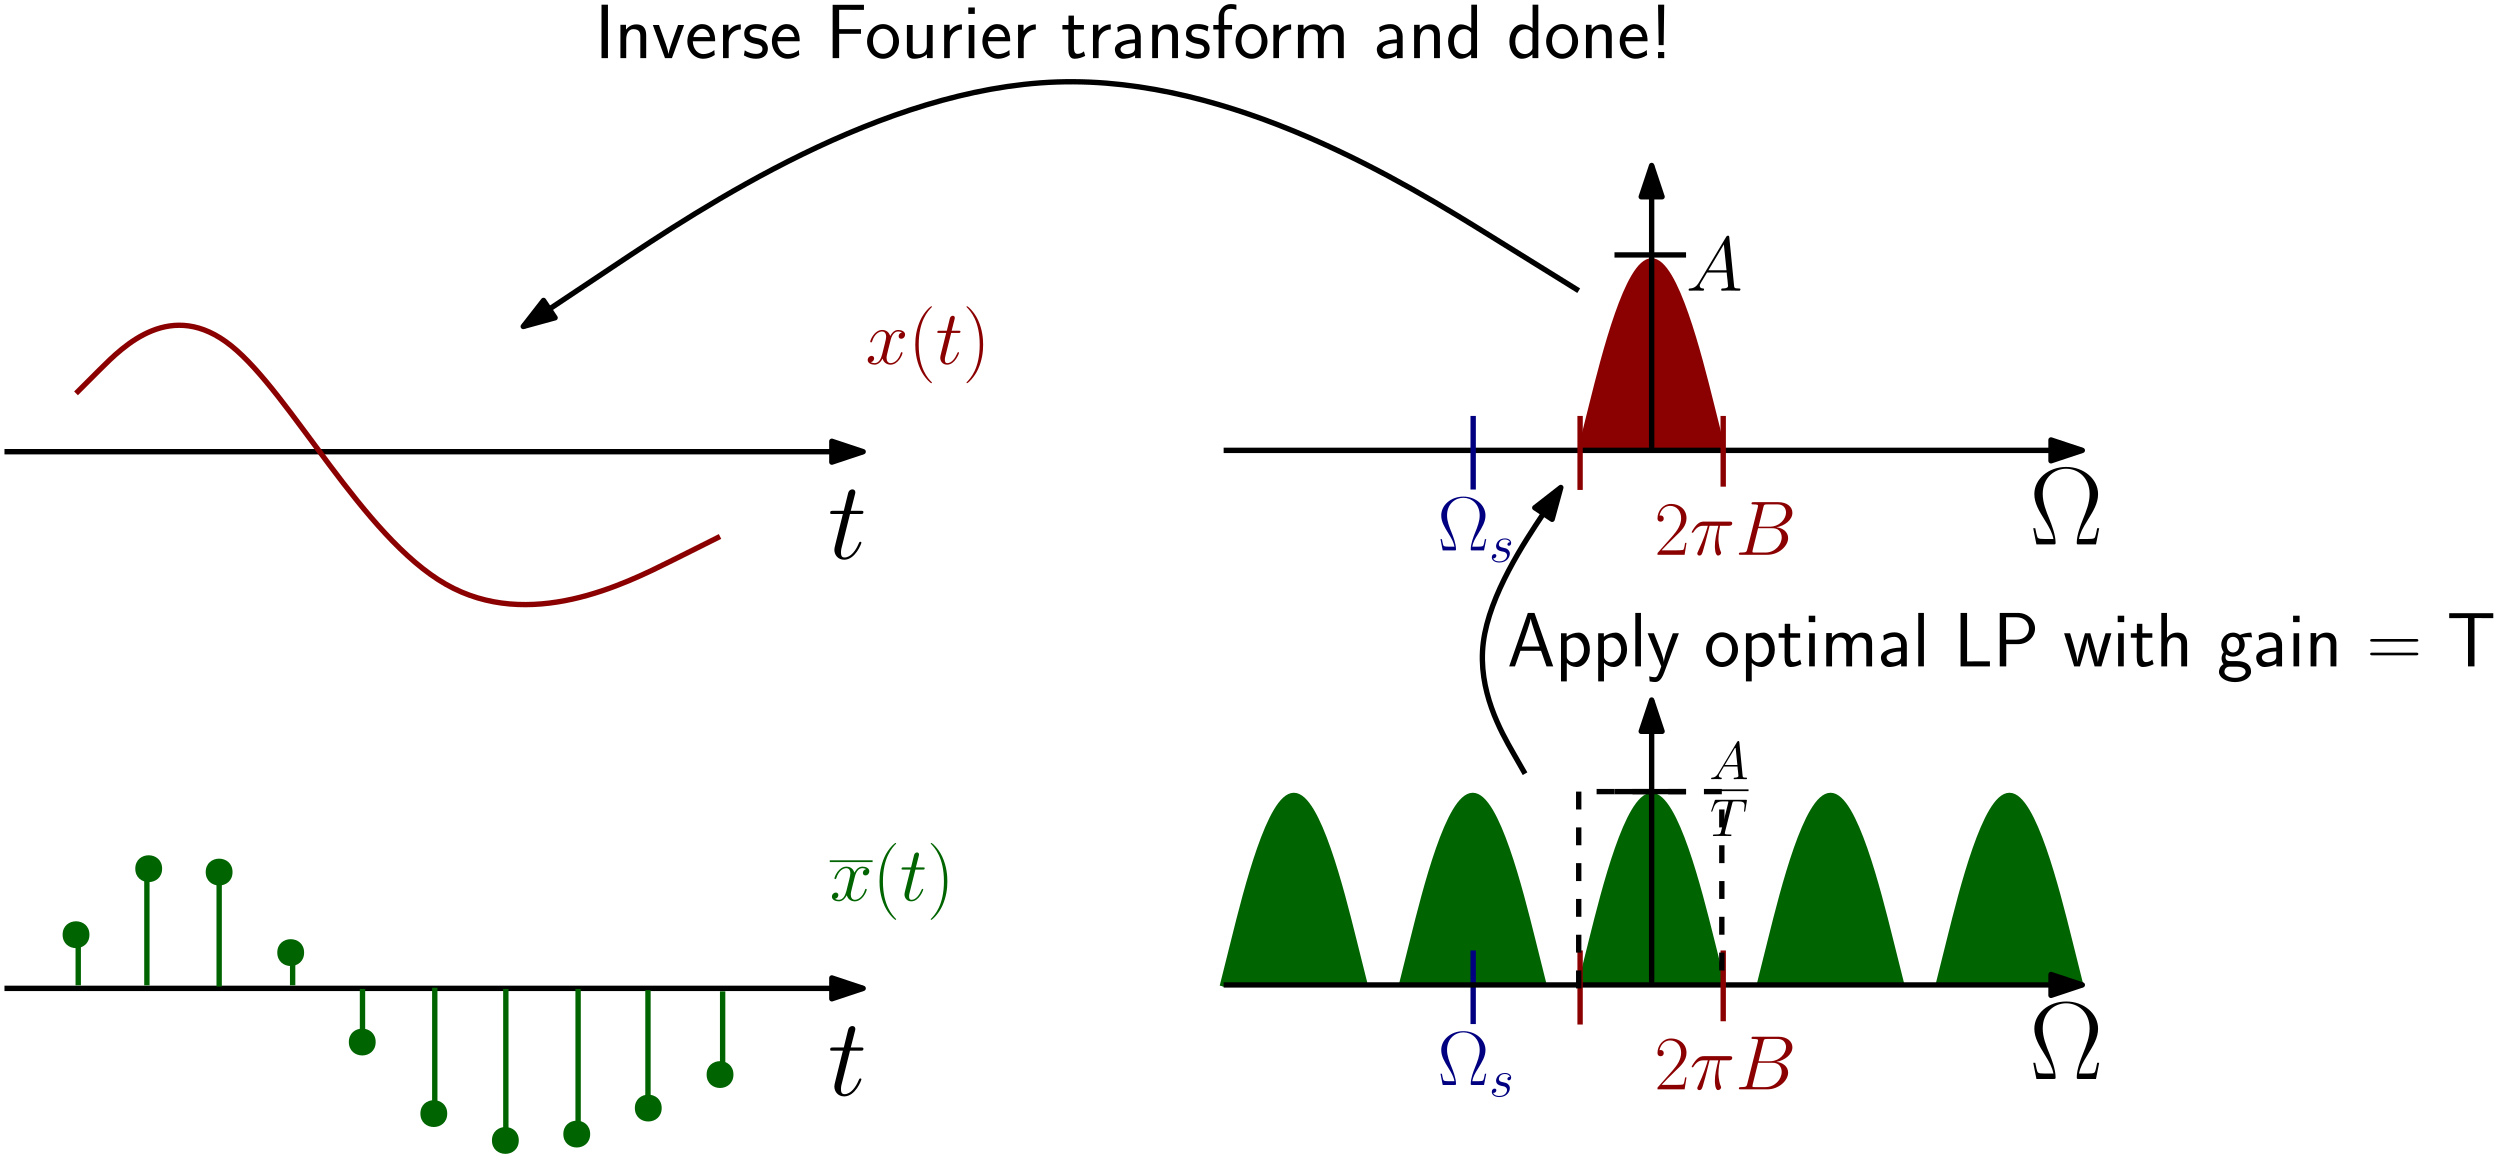 <?xml version="1.0" encoding="UTF-8"?>
<svg xmlns="http://www.w3.org/2000/svg" xmlns:xlink="http://www.w3.org/1999/xlink" width="559pt" height="259pt" viewBox="0 0 559 259" version="1.1">
<defs>
<g>
<symbol overflow="visible" id="glyph0-0">
<path style="stroke:none;" d=""/>
</symbol>
<symbol overflow="visible" id="glyph0-1">
<path style="stroke:none;" d="M 4.984 -9.969 L 7.266 -9.969 C 7.734 -9.969 7.984 -9.969 7.984 -10.406 C 7.984 -10.688 7.828 -10.688 7.328 -10.688 L 5.156 -10.688 L 6.078 -14.297 C 6.172 -14.641 6.172 -14.688 6.172 -14.875 C 6.172 -15.266 5.844 -15.484 5.531 -15.484 C 5.328 -15.484 4.766 -15.406 4.562 -14.625 L 3.594 -10.688 L 1.266 -10.688 C 0.766 -10.688 0.547 -10.688 0.547 -10.203 C 0.547 -9.969 0.719 -9.969 1.188 -9.969 L 3.391 -9.969 L 1.766 -3.422 C 1.562 -2.547 1.484 -2.297 1.484 -1.984 C 1.484 -0.812 2.297 0.25 3.688 0.25 C 6.188 0.25 7.531 -3.375 7.531 -3.547 C 7.531 -3.688 7.438 -3.766 7.281 -3.766 C 7.234 -3.766 7.141 -3.766 7.094 -3.672 C 7.062 -3.641 7.031 -3.625 6.859 -3.219 C 6.344 -1.984 5.203 -0.25 3.766 -0.25 C 3.016 -0.25 2.969 -0.875 2.969 -1.406 C 2.969 -1.438 2.969 -1.906 3.047 -2.203 Z M 4.984 -9.969 "/>
</symbol>
<symbol overflow="visible" id="glyph1-0">
<path style="stroke:none;" d=""/>
</symbol>
<symbol overflow="visible" id="glyph1-1">
<path style="stroke:none;" d="M 15.641 -3.625 L 15.188 -3.625 C 14.969 -2.484 14.891 -2.188 14.766 -1.781 C 14.641 -1.406 14.578 -1.219 13.141 -1.219 L 11.125 -1.219 C 11.406 -2.656 12 -3.719 13.031 -5.375 C 14.328 -7.484 15.391 -9.188 15.391 -11.25 C 15.391 -14.594 12.219 -17.328 8.281 -17.328 C 4.234 -17.328 1.141 -14.578 1.141 -11.25 C 1.141 -9.188 2.234 -7.438 3.438 -5.484 C 4.531 -3.719 5.125 -2.656 5.406 -1.219 L 3.391 -1.219 C 1.984 -1.219 1.906 -1.406 1.781 -1.766 C 1.641 -2.156 1.594 -2.484 1.344 -3.625 L 0.891 -3.625 L 1.609 0 L 5.359 0 C 5.875 0 5.891 -0.031 5.891 -0.391 C 5.891 -2.156 4.984 -4.453 4.562 -5.531 C 3.766 -7.453 3.016 -9.344 3.016 -11.281 C 3.016 -14.969 5.672 -16.922 8.25 -16.922 C 10.953 -16.922 13.5 -14.891 13.5 -11.281 C 13.5 -9.375 12.844 -7.656 11.922 -5.406 C 11.516 -4.391 10.625 -2.125 10.625 -0.391 C 10.625 0 10.656 0 11.172 0 L 14.922 0 Z M 15.641 -3.625 "/>
</symbol>
<symbol overflow="visible" id="glyph2-0">
<path style="stroke:none;" d=""/>
</symbol>
<symbol overflow="visible" id="glyph2-1">
<path style="stroke:none;" d="M 10.859 -2.516 L 10.562 -2.516 C 10.406 -1.719 10.344 -1.516 10.266 -1.234 C 10.172 -0.984 10.125 -0.844 9.125 -0.844 L 7.734 -0.844 C 7.922 -1.844 8.328 -2.578 9.062 -3.734 C 9.953 -5.203 10.688 -6.391 10.688 -7.812 C 10.688 -10.141 8.484 -12.031 5.75 -12.031 C 2.938 -12.031 0.797 -10.125 0.797 -7.812 C 0.797 -6.391 1.547 -5.172 2.391 -3.812 C 3.156 -2.578 3.562 -1.844 3.75 -0.844 L 2.359 -0.844 C 1.375 -0.844 1.328 -0.984 1.234 -1.219 C 1.141 -1.5 1.109 -1.719 0.938 -2.516 L 0.625 -2.516 L 1.125 0 L 3.719 0 C 4.078 0 4.094 -0.016 4.094 -0.281 C 4.094 -1.5 3.469 -3.094 3.172 -3.844 C 2.625 -5.188 2.094 -6.484 2.094 -7.828 C 2.094 -10.406 3.938 -11.766 5.734 -11.766 C 7.609 -11.766 9.391 -10.344 9.391 -7.828 C 9.391 -6.516 8.922 -5.328 8.281 -3.75 C 8 -3.047 7.391 -1.484 7.391 -0.281 C 7.391 0 7.406 0 7.766 0 L 10.359 0 Z M 10.859 -2.516 "/>
</symbol>
<symbol overflow="visible" id="glyph3-0">
<path style="stroke:none;" d=""/>
</symbol>
<symbol overflow="visible" id="glyph3-1">
<path style="stroke:none;" d="M 2.719 -2.391 C 2.922 -2.359 3.25 -2.281 3.328 -2.266 C 3.484 -2.219 4.016 -2.031 4.016 -1.453 C 4.016 -1.094 3.688 -0.125 2.297 -0.125 C 2.047 -0.125 1.141 -0.156 0.906 -0.812 C 1.391 -0.75 1.625 -1.125 1.625 -1.391 C 1.625 -1.641 1.453 -1.766 1.219 -1.766 C 0.953 -1.766 0.609 -1.562 0.609 -1.031 C 0.609 -0.328 1.328 0.125 2.281 0.125 C 4.094 0.125 4.641 -1.219 4.641 -1.844 C 4.641 -2.016 4.641 -2.359 4.25 -2.734 C 3.953 -3.031 3.672 -3.078 3.031 -3.219 C 2.703 -3.281 2.188 -3.391 2.188 -3.938 C 2.188 -4.172 2.406 -5.031 3.531 -5.031 C 4.047 -5.031 4.531 -4.844 4.656 -4.406 C 4.125 -4.406 4.094 -3.953 4.094 -3.938 C 4.094 -3.688 4.328 -3.625 4.438 -3.625 C 4.609 -3.625 4.938 -3.75 4.938 -4.25 C 4.938 -4.75 4.484 -5.266 3.547 -5.266 C 1.984 -5.266 1.562 -4.047 1.562 -3.547 C 1.562 -2.641 2.453 -2.453 2.719 -2.391 Z M 2.719 -2.391 "/>
</symbol>
<symbol overflow="visible" id="glyph4-0">
<path style="stroke:none;" d=""/>
</symbol>
<symbol overflow="visible" id="glyph4-1">
<path style="stroke:none;" d="M 7.188 -2.672 L 6.875 -2.672 C 6.703 -1.453 6.562 -1.234 6.484 -1.141 C 6.406 -1 5.172 -1 4.922 -1 L 1.625 -1 C 2.234 -1.672 3.438 -2.891 4.906 -4.312 C 5.953 -5.297 7.188 -6.469 7.188 -8.172 C 7.188 -10.203 5.562 -11.375 3.75 -11.375 C 1.859 -11.375 0.703 -9.719 0.703 -8.156 C 0.703 -7.484 1.203 -7.406 1.406 -7.406 C 1.578 -7.406 2.094 -7.5 2.094 -8.109 C 2.094 -8.641 1.656 -8.797 1.406 -8.797 C 1.312 -8.797 1.203 -8.781 1.141 -8.75 C 1.469 -10.203 2.469 -10.938 3.516 -10.938 C 5.016 -10.938 5.984 -9.75 5.984 -8.172 C 5.984 -6.688 5.109 -5.391 4.125 -4.266 L 0.703 -0.391 L 0.703 0 L 6.766 0 Z M 7.188 -2.672 "/>
</symbol>
<symbol overflow="visible" id="glyph5-0">
<path style="stroke:none;" d=""/>
</symbol>
<symbol overflow="visible" id="glyph5-1">
<path style="stroke:none;" d="M 4.453 -6.484 L 6.406 -6.484 C 5.938 -4.562 5.641 -3.312 5.641 -1.922 C 5.641 -1.688 5.641 0.172 6.359 0.172 C 6.719 0.172 7.031 -0.156 7.031 -0.453 C 7.031 -0.531 7.031 -0.562 6.906 -0.828 C 6.438 -2.016 6.438 -3.5 6.438 -3.609 C 6.438 -3.719 6.438 -4.938 6.797 -6.484 L 8.734 -6.484 C 8.953 -6.484 9.516 -6.484 9.516 -7.047 C 9.516 -7.422 9.188 -7.422 8.891 -7.422 L 3.219 -7.422 C 2.828 -7.422 2.234 -7.422 1.453 -6.578 C 1 -6.078 0.453 -5.172 0.453 -5.062 C 0.453 -4.953 0.531 -4.922 0.641 -4.922 C 0.75 -4.922 0.781 -4.969 0.859 -5.078 C 1.75 -6.484 2.656 -6.484 3.078 -6.484 L 4.062 -6.484 C 3.688 -5.203 3.25 -3.703 1.844 -0.688 C 1.703 -0.406 1.703 -0.375 1.703 -0.281 C 1.703 0.094 2.016 0.172 2.172 0.172 C 2.672 0.172 2.812 -0.281 3.016 -1 C 3.281 -1.875 3.281 -1.906 3.469 -2.594 Z M 4.453 -6.484 "/>
</symbol>
<symbol overflow="visible" id="glyph5-2">
<path style="stroke:none;" d="M 6.297 -10.594 C 6.453 -11.234 6.531 -11.266 7.203 -11.266 L 9.438 -11.266 C 11.375 -11.266 11.375 -9.609 11.375 -9.453 C 11.375 -8.062 9.984 -6.281 7.719 -6.281 L 5.234 -6.281 Z M 9.219 -6.141 C 11.094 -6.484 12.797 -7.797 12.797 -9.391 C 12.797 -10.734 11.609 -11.766 9.656 -11.766 L 4.125 -11.766 C 3.812 -11.766 3.656 -11.766 3.656 -11.438 C 3.656 -11.266 3.812 -11.266 4.062 -11.266 C 5.109 -11.266 5.109 -11.125 5.109 -10.938 C 5.109 -10.906 5.109 -10.797 5.047 -10.531 L 2.719 -1.281 C 2.562 -0.672 2.531 -0.5 1.328 -0.5 C 1 -0.5 0.828 -0.5 0.828 -0.188 C 0.828 0 0.938 0 1.281 0 L 7.188 0 C 9.812 0 11.844 -2 11.844 -3.734 C 11.844 -5.141 10.609 -6.016 9.219 -6.141 Z M 6.766 -0.5 L 4.438 -0.5 C 4.203 -0.5 4.172 -0.5 4.062 -0.516 C 3.875 -0.531 3.859 -0.562 3.859 -0.703 C 3.859 -0.828 3.891 -0.938 3.922 -1.078 L 5.125 -5.938 L 8.375 -5.938 C 10.406 -5.938 10.406 -4.047 10.406 -3.906 C 10.406 -2.25 8.906 -0.5 6.766 -0.5 Z M 6.766 -0.5 "/>
</symbol>
<symbol overflow="visible" id="glyph6-0">
<path style="stroke:none;" d=""/>
</symbol>
<symbol overflow="visible" id="glyph6-1">
<path style="stroke:none;" d="M 8.156 -7.031 C 7.609 -6.922 7.406 -6.516 7.406 -6.188 C 7.406 -5.766 7.734 -5.625 7.969 -5.625 C 8.484 -5.625 8.844 -6.078 8.844 -6.547 C 8.844 -7.266 8.031 -7.594 7.297 -7.594 C 6.25 -7.594 5.672 -6.562 5.516 -6.234 C 5.109 -7.531 4.047 -7.594 3.734 -7.594 C 1.984 -7.594 1.047 -5.344 1.047 -4.953 C 1.047 -4.891 1.125 -4.797 1.234 -4.797 C 1.375 -4.797 1.406 -4.906 1.453 -4.969 C 2.031 -6.891 3.188 -7.25 3.688 -7.25 C 4.453 -7.25 4.609 -6.531 4.609 -6.109 C 4.609 -5.734 4.516 -5.344 4.312 -4.516 L 3.719 -2.156 C 3.469 -1.125 2.969 -0.172 2.047 -0.172 C 1.969 -0.172 1.531 -0.172 1.172 -0.391 C 1.797 -0.516 1.922 -1.031 1.922 -1.234 C 1.922 -1.578 1.672 -1.797 1.344 -1.797 C 0.938 -1.797 0.484 -1.422 0.484 -0.875 C 0.484 -0.156 1.297 0.172 2.031 0.172 C 2.859 0.172 3.438 -0.484 3.812 -1.188 C 4.078 -0.172 4.938 0.172 5.578 0.172 C 7.328 0.172 8.266 -2.078 8.266 -2.469 C 8.266 -2.547 8.203 -2.625 8.094 -2.625 C 7.938 -2.625 7.922 -2.531 7.875 -2.391 C 7.406 -0.875 6.406 -0.172 5.625 -0.172 C 5.031 -0.172 4.703 -0.625 4.703 -1.328 C 4.703 -1.703 4.766 -1.984 5.047 -3.109 L 5.641 -5.453 C 5.906 -6.484 6.484 -7.25 7.281 -7.25 C 7.312 -7.25 7.797 -7.25 8.156 -7.031 Z M 8.156 -7.031 "/>
</symbol>
<symbol overflow="visible" id="glyph7-0">
<path style="stroke:none;" d=""/>
</symbol>
<symbol overflow="visible" id="glyph7-1">
<path style="stroke:none;" d="M 5.266 4.203 C 5.266 4.188 5.266 4.156 5.219 4.094 C 4.422 3.281 2.312 1.078 2.312 -4.281 C 2.312 -9.656 4.391 -11.844 5.234 -12.703 C 5.234 -12.719 5.266 -12.766 5.266 -12.812 C 5.266 -12.859 5.219 -12.891 5.141 -12.891 C 4.953 -12.891 3.5 -11.625 2.656 -9.734 C 1.797 -7.812 1.547 -5.953 1.547 -4.312 C 1.547 -3.062 1.672 -0.969 2.703 1.25 C 3.531 3.047 4.938 4.312 5.141 4.312 C 5.234 4.312 5.266 4.266 5.266 4.203 Z M 5.266 4.203 "/>
</symbol>
<symbol overflow="visible" id="glyph8-0">
<path style="stroke:none;" d=""/>
</symbol>
<symbol overflow="visible" id="glyph8-1">
<path style="stroke:none;" d="M 3.469 -6.922 L 5.047 -6.922 C 5.375 -6.922 5.547 -6.922 5.547 -7.234 C 5.547 -7.422 5.438 -7.422 5.094 -7.422 L 3.578 -7.422 L 4.219 -9.938 C 4.281 -10.172 4.281 -10.203 4.281 -10.328 C 4.281 -10.609 4.062 -10.766 3.844 -10.766 C 3.703 -10.766 3.312 -10.703 3.172 -10.156 L 2.5 -7.422 L 0.875 -7.422 C 0.531 -7.422 0.375 -7.422 0.375 -7.094 C 0.375 -6.922 0.5 -6.922 0.828 -6.922 L 2.359 -6.922 L 1.219 -2.375 C 1.078 -1.781 1.031 -1.594 1.031 -1.375 C 1.031 -0.562 1.594 0.172 2.562 0.172 C 4.312 0.172 5.234 -2.344 5.234 -2.469 C 5.234 -2.562 5.172 -2.625 5.062 -2.625 C 5.031 -2.625 4.953 -2.625 4.922 -2.547 C 4.906 -2.531 4.891 -2.516 4.766 -2.234 C 4.406 -1.375 3.609 -0.172 2.625 -0.172 C 2.094 -0.172 2.062 -0.609 2.062 -0.984 C 2.062 -1 2.062 -1.328 2.125 -1.531 Z M 3.469 -6.922 "/>
</symbol>
<symbol overflow="visible" id="glyph9-0">
<path style="stroke:none;" d=""/>
</symbol>
<symbol overflow="visible" id="glyph9-1">
<path style="stroke:none;" d="M 4.531 -4.281 C 4.531 -5.531 4.406 -7.625 3.375 -9.844 C 2.547 -11.641 1.141 -12.891 0.938 -12.891 C 0.875 -12.891 0.812 -12.875 0.812 -12.797 C 0.812 -12.766 0.828 -12.734 0.844 -12.703 C 1.672 -11.844 3.766 -9.656 3.766 -4.312 C 3.766 1.062 1.688 3.25 0.844 4.109 C 0.828 4.156 0.812 4.172 0.812 4.203 C 0.812 4.281 0.875 4.312 0.938 4.312 C 1.125 4.312 2.578 3.031 3.422 1.141 C 4.281 -0.781 4.531 -2.641 4.531 -4.281 Z M 4.531 -4.281 "/>
</symbol>
<symbol overflow="visible" id="glyph10-0">
<path style="stroke:none;" d=""/>
</symbol>
<symbol overflow="visible" id="glyph10-1">
<path style="stroke:none;" d="M 2.922 -1.906 C 2.328 -0.891 1.734 -0.547 0.906 -0.5 C 0.719 -0.484 0.578 -0.484 0.578 -0.172 C 0.578 -0.062 0.672 0 0.797 0 C 1.109 0 1.875 -0.031 2.188 -0.031 C 2.688 -0.031 3.234 0 3.719 0 C 3.828 0 4.031 0 4.031 -0.328 C 4.031 -0.484 3.891 -0.5 3.781 -0.5 C 3.391 -0.531 3.062 -0.672 3.062 -1.078 C 3.062 -1.328 3.172 -1.516 3.391 -1.891 L 4.703 -4.062 L 9.094 -4.062 C 9.109 -3.906 9.109 -3.766 9.125 -3.609 C 9.172 -3.172 9.391 -1.375 9.391 -1.047 C 9.391 -0.531 8.5 -0.5 8.234 -0.5 C 8.047 -0.5 7.859 -0.5 7.859 -0.188 C 7.859 0 8 0 8.109 0 C 8.406 0 8.75 -0.031 9.047 -0.031 L 10.016 -0.031 C 11.078 -0.031 11.828 0 11.844 0 C 11.969 0 12.156 0 12.156 -0.328 C 12.156 -0.5 12 -0.5 11.75 -0.5 C 10.797 -0.5 10.781 -0.656 10.734 -1.172 L 9.672 -11.922 C 9.641 -12.266 9.578 -12.297 9.391 -12.297 C 9.219 -12.297 9.109 -12.266 8.953 -12 Z M 5 -4.562 L 8.453 -10.344 L 9.047 -4.562 Z M 5 -4.562 "/>
</symbol>
<symbol overflow="visible" id="glyph11-0">
<path style="stroke:none;" d=""/>
</symbol>
<symbol overflow="visible" id="glyph11-1">
<path style="stroke:none;" d="M 2.031 -1.328 C 1.609 -0.625 1.203 -0.375 0.641 -0.344 C 0.5 -0.328 0.406 -0.328 0.406 -0.125 C 0.406 -0.047 0.469 0 0.547 0 C 0.766 0 1.297 -0.031 1.516 -0.031 C 1.859 -0.031 2.25 0 2.578 0 C 2.656 0 2.797 0 2.797 -0.234 C 2.797 -0.328 2.703 -0.344 2.625 -0.344 C 2.359 -0.375 2.125 -0.469 2.125 -0.75 C 2.125 -0.922 2.203 -1.047 2.359 -1.312 L 3.266 -2.828 L 6.312 -2.828 C 6.328 -2.719 6.328 -2.625 6.328 -2.516 C 6.375 -2.203 6.516 -0.953 6.516 -0.734 C 6.516 -0.375 5.906 -0.344 5.719 -0.344 C 5.578 -0.344 5.453 -0.344 5.453 -0.125 C 5.453 0 5.562 0 5.625 0 C 5.828 0 6.078 -0.031 6.281 -0.031 L 6.953 -0.031 C 7.688 -0.031 8.219 0 8.219 0 C 8.312 0 8.438 0 8.438 -0.234 C 8.438 -0.344 8.328 -0.344 8.156 -0.344 C 7.5 -0.344 7.484 -0.453 7.453 -0.812 L 6.719 -8.266 C 6.688 -8.516 6.641 -8.531 6.516 -8.531 C 6.391 -8.531 6.328 -8.516 6.219 -8.328 Z M 3.469 -3.172 L 5.875 -7.188 L 6.281 -3.172 Z M 3.469 -3.172 "/>
</symbol>
<symbol overflow="visible" id="glyph12-0">
<path style="stroke:none;" d=""/>
</symbol>
<symbol overflow="visible" id="glyph12-1">
<path style="stroke:none;" d="M 4.984 -7.297 C 5.062 -7.578 5.078 -7.688 5.266 -7.734 C 5.359 -7.75 5.75 -7.75 6 -7.75 C 7.203 -7.75 7.75 -7.703 7.75 -6.781 C 7.75 -6.594 7.703 -6.141 7.641 -5.703 L 7.625 -5.562 C 7.625 -5.516 7.672 -5.438 7.75 -5.438 C 7.859 -5.438 7.859 -5.5 7.906 -5.688 L 8.25 -7.812 C 8.266 -7.906 8.266 -7.938 8.266 -7.969 C 8.266 -8.109 8.203 -8.109 7.953 -8.109 L 1.422 -8.109 C 1.141 -8.109 1.141 -8.094 1.062 -7.875 L 0.328 -5.719 C 0.328 -5.703 0.281 -5.562 0.281 -5.562 C 0.281 -5.5 0.328 -5.438 0.406 -5.438 C 0.5 -5.438 0.531 -5.484 0.578 -5.641 C 1.078 -7.094 1.328 -7.75 2.922 -7.75 L 3.719 -7.75 C 4 -7.75 4.125 -7.75 4.125 -7.625 C 4.125 -7.594 4.125 -7.562 4.062 -7.344 L 2.469 -0.938 C 2.344 -0.469 2.312 -0.344 1.047 -0.344 C 0.75 -0.344 0.672 -0.344 0.672 -0.125 C 0.672 0 0.797 0 0.859 0 C 1.156 0 1.469 -0.031 1.766 -0.031 L 3.641 -0.031 C 3.938 -0.031 4.25 0 4.547 0 C 4.688 0 4.812 0 4.812 -0.234 C 4.812 -0.344 4.719 -0.344 4.406 -0.344 C 3.328 -0.344 3.328 -0.453 3.328 -0.641 C 3.328 -0.641 3.328 -0.734 3.375 -0.922 Z M 4.984 -7.297 "/>
</symbol>
<symbol overflow="visible" id="glyph13-0">
<path style="stroke:none;" d=""/>
</symbol>
<symbol overflow="visible" id="glyph13-1">
<path style="stroke:none;" d="M 6.109 -11.953 L 4.625 -11.953 L 0.453 0 L 1.75 0 L 2.969 -3.484 L 7.578 -3.484 L 8.797 0 L 10.297 0 Z M 7.25 -4.438 L 3.281 -4.438 C 4.109 -6.859 5.141 -9.844 5.266 -10.625 L 5.281 -10.625 C 5.406 -9.922 5.75 -8.891 6.047 -8 Z M 7.25 -4.438 "/>
</symbol>
<symbol overflow="visible" id="glyph13-2">
<path style="stroke:none;" d="M 2.594 -0.781 C 3.172 -0.219 3.938 0.141 4.766 0.141 C 6.375 0.141 7.75 -1.516 7.75 -3.719 C 7.75 -5.75 6.719 -7.547 5.234 -7.547 C 4.375 -7.547 3.344 -7.234 2.562 -6.609 L 2.562 -7.406 L 1.297 -7.406 L 1.297 3.359 L 2.594 3.359 Z M 2.594 -5.594 C 2.734 -5.797 3.328 -6.453 4.266 -6.453 C 5.469 -6.453 6.438 -5.219 6.438 -3.719 C 6.438 -2.016 5.266 -0.906 4.109 -0.906 C 3.766 -0.906 3.406 -1 3.062 -1.297 C 2.594 -1.703 2.594 -1.969 2.594 -2.203 Z M 2.594 -5.594 "/>
</symbol>
<symbol overflow="visible" id="glyph13-3">
<path style="stroke:none;" d="M 2.547 -11.953 L 1.281 -11.953 L 1.281 0 L 2.547 0 Z M 2.547 -11.953 "/>
</symbol>
<symbol overflow="visible" id="glyph13-4">
<path style="stroke:none;" d="M 7.203 -7.406 L 5.859 -7.406 C 4.391 -3.469 3.891 -1.859 3.859 -1 L 3.844 -1 C 3.781 -1.844 3.031 -3.906 2.422 -5.391 L 1.625 -7.406 L 0.219 -7.406 L 3.266 0 C 3.078 0.516 2.812 1.297 2.719 1.469 C 2.344 2.422 2.078 2.422 1.812 2.422 C 1.734 2.422 1.188 2.406 0.562 2.219 L 0.672 3.359 C 1.109 3.438 1.531 3.5 1.844 3.5 C 2.266 3.5 3.141 3.5 3.922 1.375 Z M 7.203 -7.406 "/>
</symbol>
<symbol overflow="visible" id="glyph13-5">
<path style="stroke:none;" d="M 7.609 -3.688 C 7.609 -5.891 5.969 -7.609 4.047 -7.609 C 2.062 -7.609 0.469 -5.844 0.469 -3.688 C 0.469 -1.5 2.125 0.141 4.031 0.141 C 5.984 0.141 7.609 -1.547 7.609 -3.688 Z M 4.047 -0.953 C 2.828 -0.953 1.781 -1.953 1.781 -3.828 C 1.781 -5.812 3 -6.562 4.031 -6.562 C 5.141 -6.562 6.297 -5.75 6.297 -3.828 C 6.297 -1.875 5.188 -0.953 4.047 -0.953 Z M 4.047 -0.953 "/>
</symbol>
<symbol overflow="visible" id="glyph13-6">
<path style="stroke:none;" d="M 2.875 -6.406 L 5.109 -6.406 L 5.109 -7.406 L 2.875 -7.406 L 2.875 -9.516 L 1.656 -9.516 L 1.656 -7.406 L 0.297 -7.406 L 0.297 -6.406 L 1.625 -6.406 L 1.625 -2.047 C 1.625 -1.062 1.844 0.141 2.984 0.141 C 3.844 0.141 4.625 -0.109 5.391 -0.5 L 5.109 -1.516 C 4.703 -1.156 4.203 -0.953 3.672 -0.953 C 2.906 -0.953 2.875 -1.906 2.875 -2.344 Z M 2.875 -6.406 "/>
</symbol>
<symbol overflow="visible" id="glyph13-7">
<path style="stroke:none;" d="M 2.641 -11.328 L 1.188 -11.328 L 1.188 -9.891 L 2.641 -9.891 Z M 2.547 -7.406 L 1.281 -7.406 L 1.281 0 L 2.547 0 Z M 2.547 -7.406 "/>
</symbol>
<symbol overflow="visible" id="glyph13-8">
<path style="stroke:none;" d="M 11.531 -5.031 C 11.531 -6.188 11.25 -7.547 9.312 -7.547 C 8.031 -7.547 7.25 -6.734 6.906 -6.234 C 6.594 -7.141 5.875 -7.547 4.844 -7.547 C 3.672 -7.547 2.922 -6.875 2.531 -6.391 L 2.531 -7.453 L 1.281 -7.453 L 1.281 0 L 2.578 0 L 2.578 -4.172 C 2.578 -5.188 2.969 -6.484 4.188 -6.484 C 5.75 -6.484 5.75 -5.391 5.75 -4.891 L 5.75 0 L 7.062 0 L 7.062 -4.172 C 7.062 -5.188 7.438 -6.484 8.656 -6.484 C 10.234 -6.484 10.234 -5.391 10.234 -4.891 L 10.234 0 L 11.531 0 Z M 11.531 -5.031 "/>
</symbol>
<symbol overflow="visible" id="glyph13-9">
<path style="stroke:none;" d="M 6.469 -4.875 C 6.469 -6.484 5.328 -7.609 3.766 -7.609 C 3.016 -7.609 2.188 -7.469 1.234 -6.922 L 1.344 -5.781 C 1.781 -6.094 2.516 -6.594 3.75 -6.594 C 4.625 -6.594 5.172 -5.922 5.172 -4.859 L 5.172 -4.203 C 2.406 -4.109 0.688 -3.328 0.688 -1.969 C 0.688 -1.25 1.125 0.141 2.547 0.141 C 2.812 0.141 4.203 0.109 5.203 -0.641 L 5.203 0 L 6.469 0 Z M 5.172 -2.266 C 5.172 -1.969 5.172 -1.547 4.656 -1.234 C 4.203 -0.953 3.641 -0.906 3.391 -0.906 C 2.531 -0.906 1.953 -1.391 1.953 -2 C 1.953 -3.203 4.625 -3.328 5.172 -3.344 Z M 5.172 -2.266 "/>
</symbol>
<symbol overflow="visible" id="glyph13-10">
<path style="stroke:none;" d="M 4.5 -1.125 C 4.281 -1.125 4.078 -1.109 3.875 -1.109 L 2.969 -1.109 L 2.969 -11.953 L 1.516 -11.953 L 1.516 0 L 8.078 0 L 8.078 -1.125 Z M 4.5 -1.125 "/>
</symbol>
<symbol overflow="visible" id="glyph13-11">
<path style="stroke:none;" d="M 5.672 -4.969 C 7.734 -4.969 9.422 -6.578 9.422 -8.469 C 9.422 -10.328 7.797 -11.953 5.562 -11.953 L 1.531 -11.953 L 1.531 0 L 2.984 0 L 2.984 -4.969 Z M 5.188 -10.984 C 7.188 -10.984 8.062 -9.734 8.062 -8.469 C 8.062 -7.297 7.25 -5.969 5.188 -5.969 L 2.938 -5.969 L 2.938 -10.984 Z M 5.188 -10.984 "/>
</symbol>
<symbol overflow="visible" id="glyph13-12">
<path style="stroke:none;" d="M 10.797 -7.406 L 9.484 -7.406 L 8.578 -4.312 C 8.391 -3.656 7.859 -1.844 7.781 -1 L 7.766 -1 C 7.734 -1.516 7.438 -2.75 6.953 -4.391 L 6.078 -7.406 L 4.891 -7.406 L 4.031 -4.453 C 3.594 -2.969 3.266 -1.688 3.234 -1 L 3.219 -1 C 3.156 -2.016 2.438 -4.391 2.344 -4.766 L 1.562 -7.406 L 0.219 -7.406 L 2.469 0 L 3.766 0 C 4.672 -2.969 5.359 -5.25 5.406 -6.406 C 5.438 -5.844 5.734 -4.609 5.906 -4.016 L 7.047 0 L 8.562 0 Z M 10.797 -7.406 "/>
</symbol>
<symbol overflow="visible" id="glyph13-13">
<path style="stroke:none;" d="M 7.047 -5.031 C 7.047 -6.109 6.781 -7.547 4.844 -7.547 C 3.75 -7.547 3.047 -7.016 2.547 -6.422 L 2.547 -11.953 L 1.281 -11.953 L 1.281 0 L 2.578 0 L 2.578 -4.172 C 2.578 -5.25 3 -6.484 4.172 -6.484 C 5.688 -6.484 5.734 -5.469 5.734 -4.891 L 5.734 0 L 7.047 0 Z M 7.047 -5.031 "/>
</symbol>
<symbol overflow="visible" id="glyph13-14">
<path style="stroke:none;" d="M 7.656 -7.547 C 6.688 -7.531 5.844 -7.328 5.141 -7.016 C 4.578 -7.453 4 -7.547 3.594 -7.547 C 2.094 -7.547 0.969 -6.297 0.969 -4.859 C 0.969 -3.922 1.484 -3.219 1.516 -3.188 C 1.203 -2.75 1.031 -2.297 1.031 -1.781 C 1.031 -1.172 1.281 -0.734 1.469 -0.5 C 0.562 0.047 0.453 0.891 0.453 1.219 C 0.453 2.484 2.016 3.516 4.031 3.516 C 6.062 3.516 7.625 2.484 7.625 1.203 C 7.625 -1.172 5 -1.188 4.266 -1.188 L 2.875 -1.188 C 2.625 -1.188 1.922 -1.188 1.922 -2.062 C 1.922 -2.406 2.078 -2.641 2.094 -2.656 C 2.359 -2.469 2.891 -2.172 3.594 -2.172 C 5.031 -2.172 6.219 -3.375 6.219 -4.859 C 6.219 -5.688 5.844 -6.281 5.688 -6.484 L 5.734 -6.484 C 5.781 -6.484 6.516 -6.547 6.766 -6.547 C 7.312 -6.547 7.375 -6.531 7.859 -6.469 Z M 3.594 -3.109 C 3.016 -3.109 2.188 -3.484 2.188 -4.859 C 2.188 -6.359 3.141 -6.594 3.578 -6.594 C 4.172 -6.594 5 -6.234 5 -4.859 C 5 -3.359 4.047 -3.109 3.594 -3.109 Z M 4.25 0.062 C 4.672 0.062 6.406 0.062 6.406 1.234 C 6.406 1.984 5.344 2.562 4.047 2.562 C 2.734 2.562 1.672 2 1.672 1.219 C 1.672 1.141 1.672 0.062 2.859 0.062 Z M 4.25 0.062 "/>
</symbol>
<symbol overflow="visible" id="glyph13-15">
<path style="stroke:none;" d="M 7.047 -5.031 C 7.047 -6.109 6.781 -7.547 4.844 -7.547 C 3.734 -7.547 3.016 -6.969 2.531 -6.391 L 2.531 -7.453 L 1.281 -7.453 L 1.281 0 L 2.578 0 L 2.578 -4.172 C 2.578 -5.25 3 -6.484 4.172 -6.484 C 5.688 -6.484 5.734 -5.469 5.734 -4.891 L 5.734 0 L 7.047 0 Z M 7.047 -5.031 "/>
</symbol>
<symbol overflow="visible" id="glyph13-16">
<path style="stroke:none;" d="M 11.156 -5.531 C 11.422 -5.531 11.672 -5.531 11.672 -5.812 C 11.672 -6.125 11.375 -6.125 11.094 -6.125 L 1.484 -6.125 C 1.188 -6.125 0.891 -6.125 0.891 -5.812 C 0.891 -5.531 1.156 -5.531 1.406 -5.531 Z M 11.094 -2.469 C 11.375 -2.469 11.672 -2.469 11.672 -2.766 C 11.672 -3.062 11.422 -3.062 11.156 -3.062 L 1.406 -3.062 C 1.156 -3.062 0.891 -3.062 0.891 -2.766 C 0.891 -2.469 1.188 -2.469 1.484 -2.469 Z M 11.094 -2.469 "/>
</symbol>
<symbol overflow="visible" id="glyph13-17">
<path style="stroke:none;" d="M 6.234 -10.797 L 7.656 -10.797 C 7.875 -10.797 8.078 -10.781 8.281 -10.781 L 10.438 -10.781 L 10.438 -11.891 L 0.578 -11.891 L 0.578 -10.781 L 2.734 -10.781 C 2.938 -10.781 3.156 -10.797 3.359 -10.797 L 4.781 -10.797 L 4.781 0 L 6.234 0 Z M 6.234 -10.797 "/>
</symbol>
<symbol overflow="visible" id="glyph13-18">
<path style="stroke:none;" d="M 2.938 -11.953 L 1.5 -11.953 L 1.5 0 L 2.938 0 Z M 2.938 -11.953 "/>
</symbol>
<symbol overflow="visible" id="glyph13-19">
<path style="stroke:none;" d="M 7.203 -7.406 L 5.859 -7.406 L 4.703 -4.188 C 4.344 -3.141 3.828 -1.688 3.734 -0.953 L 3.719 -0.953 C 3.688 -1.25 3.547 -1.703 3.469 -2.016 C 3.359 -2.391 3.219 -2.844 3.109 -3.156 L 1.594 -7.406 L 0.219 -7.406 L 2.938 0 L 4.484 0 Z M 7.203 -7.406 "/>
</symbol>
<symbol overflow="visible" id="glyph13-20">
<path style="stroke:none;" d="M 6.734 -3.766 C 6.734 -4.344 6.703 -5.438 6.141 -6.359 C 5.547 -7.328 4.562 -7.609 3.828 -7.609 C 2.031 -7.609 0.516 -5.922 0.516 -3.734 C 0.516 -1.594 2.078 0.141 4.062 0.141 C 4.844 0.141 5.781 -0.094 6.641 -0.703 C 6.641 -0.781 6.609 -1.156 6.594 -1.172 C 6.594 -1.203 6.547 -1.734 6.547 -1.812 C 5.719 -1.141 4.766 -0.906 4.078 -0.906 C 2.984 -0.906 1.797 -1.844 1.734 -3.766 Z M 1.875 -4.719 C 2.094 -5.672 2.859 -6.562 3.828 -6.562 C 4.078 -6.562 5.281 -6.531 5.594 -4.719 Z M 1.875 -4.719 "/>
</symbol>
<symbol overflow="visible" id="glyph13-21">
<path style="stroke:none;" d="M 2.562 -3.672 C 2.562 -5.281 3.75 -6.375 5.266 -6.406 L 5.266 -7.547 C 4.172 -7.531 3.141 -6.969 2.516 -6.078 L 2.516 -7.453 L 1.297 -7.453 L 1.297 0 L 2.562 0 Z M 2.562 -3.672 "/>
</symbol>
<symbol overflow="visible" id="glyph13-22">
<path style="stroke:none;" d="M 5.547 -7.094 C 4.531 -7.578 3.734 -7.609 3.219 -7.609 C 2 -7.609 0.531 -7.188 0.531 -5.438 C 0.531 -3.703 2.422 -3.328 2.938 -3.219 C 3.734 -3.062 4.609 -2.891 4.609 -2.031 C 4.609 -0.953 3.375 -0.953 3.156 -0.953 C 2.469 -0.953 1.516 -1.141 0.656 -1.75 L 0.453 -0.609 C 1.422 -0.031 2.375 0.141 3.172 0.141 C 5.281 0.141 5.812 -1.156 5.812 -2.141 C 5.812 -2.984 5.344 -3.547 5.016 -3.812 C 4.438 -4.25 4.234 -4.312 2.828 -4.594 C 2.578 -4.625 1.734 -4.828 1.734 -5.594 C 1.734 -6.578 2.828 -6.578 3.062 -6.578 C 4.188 -6.578 4.875 -6.234 5.344 -5.969 Z M 5.547 -7.094 "/>
</symbol>
<symbol overflow="visible" id="glyph13-23">
<path style="stroke:none;" d="M 7.859 -5.438 L 7.859 -6.484 L 2.969 -6.484 L 2.969 -10.812 L 5.062 -10.812 C 5.266 -10.812 5.469 -10.797 5.688 -10.797 L 8.516 -10.797 L 8.516 -11.922 L 1.516 -11.922 L 1.516 0 L 2.969 0 L 2.969 -5.438 Z M 7.859 -5.438 "/>
</symbol>
<symbol overflow="visible" id="glyph13-24">
<path style="stroke:none;" d="M 7.047 -7.406 L 5.734 -7.406 L 5.734 -2.656 C 5.734 -1.375 4.797 -0.859 3.828 -0.859 C 2.688 -0.859 2.578 -1.234 2.578 -1.953 L 2.578 -7.406 L 1.281 -7.406 L 1.281 -1.859 C 1.281 -0.516 1.734 0.141 2.922 0.141 C 3.516 0.141 4.844 0 5.766 -0.859 L 5.766 0 L 7.047 0 Z M 7.047 -7.406 "/>
</symbol>
<symbol overflow="visible" id="glyph13-25">
<path style="stroke:none;" d="M 2.891 -6.406 L 4.625 -6.406 L 4.625 -7.406 L 2.859 -7.406 L 2.859 -9.609 C 2.859 -10.828 3.781 -11.031 4.328 -11.031 C 4.5 -11.031 4.969 -11.031 5.594 -10.812 L 5.594 -11.953 C 5.203 -12.031 4.719 -12.094 4.344 -12.094 C 2.734 -12.094 1.625 -10.781 1.625 -9.078 L 1.625 -7.406 L 0.438 -7.406 L 0.438 -6.406 L 1.625 -6.406 L 1.625 0 L 2.891 0 Z M 2.891 -6.406 "/>
</symbol>
<symbol overflow="visible" id="glyph13-26">
<path style="stroke:none;" d="M 7.031 -11.953 L 5.75 -11.953 L 5.75 -6.688 C 5.219 -7.125 4.344 -7.547 3.375 -7.547 C 1.812 -7.547 0.562 -5.844 0.562 -3.703 C 0.562 -1.562 1.797 0.141 3.328 0.141 C 4.516 0.141 5.297 -0.5 5.719 -0.859 L 5.719 0 L 7.031 0 Z M 5.719 -2.312 C 5.719 -2.062 5.719 -1.812 5.188 -1.344 C 4.844 -1.047 4.422 -0.906 4.031 -0.906 C 3.094 -0.906 1.875 -1.594 1.875 -3.688 C 1.875 -5.859 3.25 -6.484 4.203 -6.484 C 4.844 -6.484 5.359 -6.188 5.719 -5.672 Z M 5.719 -2.312 "/>
</symbol>
<symbol overflow="visible" id="glyph13-27">
<path style="stroke:none;" d="M 3.266 -11.953 L 1.891 -11.953 L 2.031 -2.906 L 3.141 -2.906 Z M 1.891 0 L 3.266 0 L 3.266 -1.375 L 1.891 -1.375 Z M 1.891 0 "/>
</symbol>
</g>
</defs>
<g id="surface14592">
<path style="fill-rule:evenodd;fill:rgb(0%,39.2%,0%);fill-opacity:1;stroke-width:1.2;stroke-linecap:butt;stroke-linejoin:round;stroke:rgb(0%,39.2%,0%);stroke-opacity:1;stroke-miterlimit:10;" d="M 304.309 584.473 C 304.309 584.473 304.309 584.473 306.977 595.141 C 309.641 605.805 314.977 627.141 320.309 627.141 C 325.641 627.141 330.977 605.805 333.641 595.141 C 336.309 584.473 336.309 584.473 336.309 584.473 " transform="matrix(1,0,0,-1,-31,805)"/>
<path style="fill-rule:evenodd;fill:rgb(0%,39.2%,0%);fill-opacity:1;stroke-width:1.2;stroke-linecap:butt;stroke-linejoin:round;stroke:rgb(0%,39.2%,0%);stroke-opacity:1;stroke-miterlimit:10;" d="M 344.309 584.473 C 344.309 584.473 344.309 584.473 346.973 595.141 C 349.641 605.805 354.973 627.141 360.309 627.141 C 365.641 627.141 370.973 605.805 373.641 595.141 C 376.309 584.473 376.309 584.473 376.309 584.473 " transform="matrix(1,0,0,-1,-31,805)"/>
<path style="fill:none;stroke-width:1.2;stroke-linecap:butt;stroke-linejoin:round;stroke:rgb(0%,0%,50.2%);stroke-opacity:1;stroke-miterlimit:10;" d="M 360.402 592.473 L 360.402 576.02 " transform="matrix(1,0,0,-1,-31,805)"/>
<path style="fill-rule:evenodd;fill:rgb(0%,39.2%,0%);fill-opacity:1;stroke-width:1.2;stroke-linecap:butt;stroke-linejoin:round;stroke:rgb(0%,39.2%,0%);stroke-opacity:1;stroke-miterlimit:10;" d="M 384.309 584.473 C 384.309 584.473 384.309 584.473 386.973 595.141 C 389.641 605.805 394.973 627.141 400.309 627.141 C 405.641 627.141 410.973 605.805 413.641 595.141 C 416.309 584.473 416.309 584.473 416.309 584.473 " transform="matrix(1,0,0,-1,-31,805)"/>
<path style="fill:none;stroke-width:1.2;stroke-linecap:butt;stroke-linejoin:round;stroke:rgb(0%,0%,0%);stroke-opacity:1;stroke-miterlimit:10;" d="M 400.309 584.473 L 400.309 648.473 " transform="matrix(1,0,0,-1,-31,805)"/>
<path style="fill-rule:evenodd;fill:rgb(0%,0%,0%);fill-opacity:1;stroke-width:1.2;stroke-linecap:butt;stroke-linejoin:round;stroke:rgb(0%,0%,0%);stroke-opacity:1;stroke-miterlimit:10;" d="M 400.309 648.473 L 397.977 641.473 L 402.641 641.473 Z M 400.309 648.473 " transform="matrix(1,0,0,-1,-31,805)"/>
<path style="fill-rule:evenodd;fill:rgb(0%,39.2%,0%);fill-opacity:1;stroke-width:1.2;stroke-linecap:butt;stroke-linejoin:round;stroke:rgb(0%,39.2%,0%);stroke-opacity:1;stroke-miterlimit:10;" d="M 424.309 584.473 C 424.309 584.473 424.309 584.473 426.973 595.141 C 429.641 605.805 434.973 627.141 440.309 627.141 C 445.641 627.141 450.973 605.805 453.641 595.141 C 456.309 584.473 456.309 584.473 456.309 584.473 " transform="matrix(1,0,0,-1,-31,805)"/>
<path style="fill-rule:evenodd;fill:rgb(0%,39.2%,0%);fill-opacity:1;stroke-width:1.2;stroke-linecap:butt;stroke-linejoin:round;stroke:rgb(0%,39.2%,0%);stroke-opacity:1;stroke-miterlimit:10;" d="M 464.309 584.473 C 464.309 584.473 464.309 584.473 466.973 595.141 C 469.641 605.805 474.973 627.141 480.309 627.141 C 485.641 627.141 490.973 605.805 493.641 595.141 C 496.309 584.473 496.309 584.473 496.309 584.473 " transform="matrix(1,0,0,-1,-31,805)"/>
<path style="fill-rule:evenodd;fill:rgb(54.5%,0%,0%);fill-opacity:1;stroke-width:1.2;stroke-linecap:butt;stroke-linejoin:round;stroke:rgb(54.5%,0%,0%);stroke-opacity:1;stroke-miterlimit:10;" d="M 384.309 704 C 384.309 704 384.309 704 386.973 714.668 C 389.641 725.332 394.973 746.668 400.309 746.668 C 405.641 746.668 410.973 725.332 413.641 714.668 C 416.309 704 416.309 704 416.309 704 " transform="matrix(1,0,0,-1,-31,805)"/>
<path style="fill:none;stroke-width:1.2;stroke-linecap:butt;stroke-linejoin:round;stroke:rgb(0%,0%,0%);stroke-opacity:1;stroke-miterlimit:10;" d="M 32 704 L 224 704 " transform="matrix(1,0,0,-1,-31,805)"/>
<path style="fill-rule:evenodd;fill:rgb(0%,0%,0%);fill-opacity:1;stroke-width:1.2;stroke-linecap:butt;stroke-linejoin:round;stroke:rgb(0%,0%,0%);stroke-opacity:1;stroke-miterlimit:10;" d="M 224 704 L 217 706.332 L 217 701.668 Z M 224 704 " transform="matrix(1,0,0,-1,-31,805)"/>
<path style="fill:none;stroke-width:1.2;stroke-linecap:butt;stroke-linejoin:round;stroke:rgb(0%,0%,0%);stroke-opacity:1;stroke-miterlimit:10;" d="M 304.605 704.297 L 496.605 704.297 " transform="matrix(1,0,0,-1,-31,805)"/>
<path style="fill-rule:evenodd;fill:rgb(0%,0%,0%);fill-opacity:1;stroke-width:1.2;stroke-linecap:butt;stroke-linejoin:round;stroke:rgb(0%,0%,0%);stroke-opacity:1;stroke-miterlimit:10;" d="M 496.605 704.297 L 489.605 706.625 L 489.605 701.965 Z M 496.605 704.297 " transform="matrix(1,0,0,-1,-31,805)"/>
<path style="fill:none;stroke-width:1.2;stroke-linecap:butt;stroke-linejoin:round;stroke:rgb(54.5%,0%,0%);stroke-opacity:1;stroke-miterlimit:10;" d="M 48 717.043 C 48 717.043 48 717.043 53.332 722.375 C 58.668 727.707 69.332 738.375 82.668 727.707 C 96 717.043 112 685.043 130.668 674.375 C 149.332 663.707 170.668 674.375 181.332 679.707 C 192 685.043 192 685.043 192 685.043 " transform="matrix(1,0,0,-1,-31,805)"/>
<g style="fill:rgb(0%,0%,0%);fill-opacity:1;">
  <use xlink:href="#glyph0-1" x="185.076" y="124.906"/>
</g>
<g style="fill:rgb(0%,0%,0%);fill-opacity:1;">
  <use xlink:href="#glyph1-1" x="453.738" y="121.734"/>
</g>
<path style="fill:none;stroke-width:1.2;stroke-linecap:butt;stroke-linejoin:round;stroke:rgb(0%,0%,0%);stroke-opacity:1;stroke-miterlimit:10;" d="M 400.309 704 L 400.309 768 " transform="matrix(1,0,0,-1,-31,805)"/>
<path style="fill-rule:evenodd;fill:rgb(0%,0%,0%);fill-opacity:1;stroke-width:1.2;stroke-linecap:butt;stroke-linejoin:round;stroke:rgb(0%,0%,0%);stroke-opacity:1;stroke-miterlimit:10;" d="M 400.309 768 L 397.977 761 L 402.641 761 Z M 400.309 768 " transform="matrix(1,0,0,-1,-31,805)"/>
<g style="fill:rgb(0%,0%,50.2%);fill-opacity:1;">
  <use xlink:href="#glyph2-1" x="321.465" y="123.073"/>
</g>
<g style="fill:rgb(0%,0%,50.2%);fill-opacity:1;">
  <use xlink:href="#glyph3-1" x="332.958" y="125.655"/>
</g>
<g style="fill:rgb(54.5%,0%,0%);fill-opacity:1;">
  <use xlink:href="#glyph4-1" x="369.913" y="124.05"/>
</g>
<g style="fill:rgb(54.5%,0%,0%);fill-opacity:1;">
  <use xlink:href="#glyph5-1" x="377.808" y="124.05"/>
  <use xlink:href="#glyph5-2" x="387.982" y="124.05"/>
</g>
<path style="fill:none;stroke-width:1.2;stroke-linecap:butt;stroke-linejoin:round;stroke:rgb(54.5%,0%,0%);stroke-opacity:1;stroke-miterlimit:10;" d="M 416.309 712 L 416.309 696.18 " transform="matrix(1,0,0,-1,-31,805)"/>
<path style="fill:none;stroke-width:1.2;stroke-linecap:butt;stroke-linejoin:round;stroke:rgb(54.5%,0%,0%);stroke-opacity:1;stroke-miterlimit:10;" d="M 384.309 712 L 384.309 695.445 " transform="matrix(1,0,0,-1,-31,805)"/>
<path style="fill:none;stroke-width:1.2;stroke-linecap:butt;stroke-linejoin:round;stroke:rgb(0%,0%,50.2%);stroke-opacity:1;stroke-miterlimit:10;" d="M 360.402 712 L 360.402 695.547 " transform="matrix(1,0,0,-1,-31,805)"/>
<path style="fill:none;stroke-width:1.2;stroke-linecap:butt;stroke-linejoin:round;stroke:rgb(0%,0%,0%);stroke-opacity:1;stroke-miterlimit:10;" d="M 32 584 L 224 584 " transform="matrix(1,0,0,-1,-31,805)"/>
<path style="fill-rule:evenodd;fill:rgb(0%,0%,0%);fill-opacity:1;stroke-width:1.2;stroke-linecap:butt;stroke-linejoin:round;stroke:rgb(0%,0%,0%);stroke-opacity:1;stroke-miterlimit:10;" d="M 224 584 L 217 586.332 L 217 581.668 Z M 224 584 " transform="matrix(1,0,0,-1,-31,805)"/>
<g style="fill:rgb(0%,0%,0%);fill-opacity:1;">
  <use xlink:href="#glyph0-1" x="185.076" y="244.906"/>
</g>
<path style=" stroke:none;fill-rule:evenodd;fill:rgb(0%,39.2%,0%);fill-opacity:1;" d="M 20 209 C 20 205 14 205 14 209 C 14 213 20 213 20 209 Z M 20 209 "/>
<path style=" stroke:none;fill-rule:evenodd;fill:rgb(0%,39.2%,0%);fill-opacity:1;" d="M 36.25 194.238 C 36.25 190.238 30.25 190.238 30.25 194.238 C 30.25 198.238 36.25 198.238 36.25 194.238 Z M 36.25 194.238 "/>
<path style=" stroke:none;fill-rule:evenodd;fill:rgb(0%,39.2%,0%);fill-opacity:1;" d="M 51.996 194.996 C 51.996 190.996 45.996 190.996 45.996 194.996 C 45.996 198.996 51.996 198.996 51.996 194.996 Z M 51.996 194.996 "/>
<path style=" stroke:none;fill-rule:evenodd;fill:rgb(0%,39.2%,0%);fill-opacity:1;" d="M 68 213 C 68 209 62 209 62 213 C 62 217 68 217 68 213 Z M 68 213 "/>
<path style=" stroke:none;fill-rule:evenodd;fill:rgb(0%,39.2%,0%);fill-opacity:1;" d="M 84 233 C 84 229 78 229 78 233 C 78 237 84 237 84 233 Z M 84 233 "/>
<path style=" stroke:none;fill-rule:evenodd;fill:rgb(0%,39.2%,0%);fill-opacity:1;" d="M 100 249 C 100 245 94 245 94 249 C 94 253 100 253 100 249 Z M 100 249 "/>
<path style=" stroke:none;fill-rule:evenodd;fill:rgb(0%,39.2%,0%);fill-opacity:1;" d="M 116 255.004 C 116 251.004 110 251.004 110 255.004 C 110 259.004 116 259.004 116 255.004 Z M 116 255.004 "/>
<path style=" stroke:none;fill-rule:evenodd;fill:rgb(0%,39.2%,0%);fill-opacity:1;" d="M 131.961 253.582 C 131.961 249.582 125.961 249.582 125.961 253.582 C 125.961 257.582 131.961 257.582 131.961 253.582 Z M 131.961 253.582 "/>
<path style=" stroke:none;fill-rule:evenodd;fill:rgb(0%,39.2%,0%);fill-opacity:1;" d="M 147.953 247.766 C 147.953 243.766 141.953 243.766 141.953 247.766 C 141.953 251.766 147.953 251.766 147.953 247.766 Z M 147.953 247.766 "/>
<path style=" stroke:none;fill-rule:evenodd;fill:rgb(0%,39.2%,0%);fill-opacity:1;" d="M 164 240.273 C 164 236.273 158 236.273 158 240.273 C 158 244.273 164 244.273 164 240.273 Z M 164 240.273 "/>
<path style="fill:none;stroke-width:1.2;stroke-linecap:butt;stroke-linejoin:round;stroke:rgb(0%,39.2%,0%);stroke-opacity:1;stroke-miterlimit:10;" d="M 48.492 584.684 L 48.492 595.996 " transform="matrix(1,0,0,-1,-31,805)"/>
<path style="fill:none;stroke-width:1.2;stroke-linecap:butt;stroke-linejoin:round;stroke:rgb(0%,39.2%,0%);stroke-opacity:1;stroke-miterlimit:10;" d="M 63.844 584.684 L 63.844 610.27 " transform="matrix(1,0,0,-1,-31,805)"/>
<path style="fill:none;stroke-width:1.2;stroke-linecap:butt;stroke-linejoin:round;stroke:rgb(0%,39.2%,0%);stroke-opacity:1;stroke-miterlimit:10;" d="M 80.004 584.414 L 80.004 609.73 " transform="matrix(1,0,0,-1,-31,805)"/>
<path style="fill:none;stroke-width:1.2;stroke-linecap:butt;stroke-linejoin:round;stroke:rgb(0%,39.2%,0%);stroke-opacity:1;stroke-miterlimit:10;" d="M 96.434 584.684 L 96.434 592.227 " transform="matrix(1,0,0,-1,-31,805)"/>
<path style="fill:none;stroke-width:1.2;stroke-linecap:butt;stroke-linejoin:round;stroke:rgb(0%,39.2%,0%);stroke-opacity:1;stroke-miterlimit:10;" d="M 112.055 583.879 L 112.055 572.027 " transform="matrix(1,0,0,-1,-31,805)"/>
<path style="fill:none;stroke-width:1.2;stroke-linecap:butt;stroke-linejoin:round;stroke:rgb(0%,39.2%,0%);stroke-opacity:1;stroke-miterlimit:10;" d="M 128.215 584.145 L 128.215 555.867 " transform="matrix(1,0,0,-1,-31,805)"/>
<path style="fill:none;stroke-width:1.2;stroke-linecap:butt;stroke-linejoin:round;stroke:rgb(0%,39.2%,0%);stroke-opacity:1;stroke-miterlimit:10;" d="M 144.105 583.879 L 144.105 551.02 " transform="matrix(1,0,0,-1,-31,805)"/>
<path style="fill:none;stroke-width:1.2;stroke-linecap:butt;stroke-linejoin:round;stroke:rgb(0%,39.2%,0%);stroke-opacity:1;stroke-miterlimit:10;" d="M 160.266 583.879 L 160.266 552.098 " transform="matrix(1,0,0,-1,-31,805)"/>
<path style="fill:none;stroke-width:1.2;stroke-linecap:butt;stroke-linejoin:round;stroke:rgb(0%,39.2%,0%);stroke-opacity:1;stroke-miterlimit:10;" d="M 175.887 583.605 L 175.887 557.48 " transform="matrix(1,0,0,-1,-31,805)"/>
<path style="fill:none;stroke-width:1.2;stroke-linecap:butt;stroke-linejoin:round;stroke:rgb(0%,39.2%,0%);stroke-opacity:1;stroke-miterlimit:10;" d="M 192.582 583.34 L 192.582 565.023 " transform="matrix(1,0,0,-1,-31,805)"/>
<path style="fill:none;stroke-width:1.2;stroke-linecap:butt;stroke-linejoin:round;stroke:rgb(0%,0%,0%);stroke-opacity:1;stroke-miterlimit:10;" d="M 304.605 584.77 L 496.605 584.77 " transform="matrix(1,0,0,-1,-31,805)"/>
<path style="fill-rule:evenodd;fill:rgb(0%,0%,0%);fill-opacity:1;stroke-width:1.2;stroke-linecap:butt;stroke-linejoin:round;stroke:rgb(0%,0%,0%);stroke-opacity:1;stroke-miterlimit:10;" d="M 496.605 584.77 L 489.605 587.102 L 489.605 582.438 Z M 496.605 584.77 " transform="matrix(1,0,0,-1,-31,805)"/>
<g style="fill:rgb(0%,0%,0%);fill-opacity:1;">
  <use xlink:href="#glyph1-1" x="453.738" y="241.26"/>
</g>
<g style="fill:rgb(0%,0%,50.2%);fill-opacity:1;">
  <use xlink:href="#glyph2-1" x="321.465" y="242.599"/>
</g>
<g style="fill:rgb(0%,0%,50.2%);fill-opacity:1;">
  <use xlink:href="#glyph3-1" x="332.958" y="245.181"/>
</g>
<g style="fill:rgb(54.5%,0%,0%);fill-opacity:1;">
  <use xlink:href="#glyph4-1" x="369.913" y="243.577"/>
</g>
<g style="fill:rgb(54.5%,0%,0%);fill-opacity:1;">
  <use xlink:href="#glyph5-1" x="377.808" y="243.577"/>
  <use xlink:href="#glyph5-2" x="387.982" y="243.577"/>
</g>
<path style="fill:none;stroke-width:1.2;stroke-linecap:butt;stroke-linejoin:round;stroke:rgb(54.5%,0%,0%);stroke-opacity:1;stroke-miterlimit:10;" d="M 416.309 592.473 L 416.309 576.652 " transform="matrix(1,0,0,-1,-31,805)"/>
<path style="fill:none;stroke-width:1.2;stroke-linecap:butt;stroke-linejoin:round;stroke:rgb(54.5%,0%,0%);stroke-opacity:1;stroke-miterlimit:10;" d="M 384.309 592.473 L 384.309 575.918 " transform="matrix(1,0,0,-1,-31,805)"/>
<g style="fill:rgb(54.5%,0%,0%);fill-opacity:1;">
  <use xlink:href="#glyph6-1" x="193.534" y="81.37"/>
</g>
<g style="fill:rgb(54.5%,0%,0%);fill-opacity:1;">
  <use xlink:href="#glyph7-1" x="203.113" y="81.37"/>
</g>
<g style="fill:rgb(54.5%,0%,0%);fill-opacity:1;">
  <use xlink:href="#glyph8-1" x="209.21" y="81.37"/>
</g>
<g style="fill:rgb(54.5%,0%,0%);fill-opacity:1;">
  <use xlink:href="#glyph9-1" x="215.297" y="81.37"/>
</g>
<path style="fill:none;stroke-width:1.2;stroke-linecap:butt;stroke-linejoin:round;stroke:rgb(0%,0%,0%);stroke-opacity:1;stroke-miterlimit:10;" d="M 392 748 L 408 748 " transform="matrix(1,0,0,-1,-31,805)"/>
<path style="fill:none;stroke-width:1.2;stroke-linecap:butt;stroke-linejoin:round;stroke:rgb(0%,0%,0%);stroke-opacity:1;stroke-miterlimit:10;" d="M 392 628 L 408 628 " transform="matrix(1,0,0,-1,-31,805)"/>
<g style="fill:rgb(0%,0%,0%);fill-opacity:1;">
  <use xlink:href="#glyph10-1" x="377" y="65"/>
</g>
<g style="fill:rgb(0%,0%,0%);fill-opacity:1;">
  <use xlink:href="#glyph11-1" x="382.196" y="174.225"/>
</g>
<path style="fill:none;stroke-width:0.398;stroke-linecap:butt;stroke-linejoin:miter;stroke:rgb(0%,0%,0%);stroke-opacity:1;stroke-miterlimit:10;" d="M -0.001 0.001 L 8.777 0.001 " transform="matrix(1,0,0,-1,382.196,176.7)"/>
<g style="fill:rgb(0%,0%,0%);fill-opacity:1;">
  <use xlink:href="#glyph12-1" x="382.34" y="186.94"/>
</g>
<path style="fill:none;stroke-width:1.2;stroke-linecap:butt;stroke-linejoin:round;stroke:rgb(0%,0%,0%);stroke-opacity:1;stroke-dasharray:4;stroke-miterlimit:10;" d="M 384 584 L 384 628 L 416 628 L 416 584 " transform="matrix(1,0,0,-1,-31,805)"/>
<path style="fill:none;stroke-width:1.2;stroke-linecap:butt;stroke-linejoin:round;stroke:rgb(0%,0%,0%);stroke-opacity:1;stroke-miterlimit:10;" d="M 372 632 C 372 632 372 632 369.332 636.668 C 366.668 641.332 361.332 650.668 362.668 661.332 C 364 672 372 684 376 690 C 380 696 380 696 380 696 " transform="matrix(1,0,0,-1,-31,805)"/>
<path style="fill-rule:evenodd;fill:rgb(0%,0%,0%);fill-opacity:1;stroke-width:1.2;stroke-linecap:butt;stroke-linejoin:round;stroke:rgb(0%,0%,0%);stroke-opacity:1;stroke-miterlimit:10;" d="M 380 696 L 374.176 691.469 L 378.055 688.883 Z M 380 696 " transform="matrix(1,0,0,-1,-31,805)"/>
<g style="fill:rgb(0%,0%,0%);fill-opacity:1;">
  <use xlink:href="#glyph13-1" x="337" y="149.001"/>
  <use xlink:href="#glyph13-2" x="347.742" y="149.001"/>
  <use xlink:href="#glyph13-2" x="356.057" y="149.001"/>
  <use xlink:href="#glyph13-3" x="364.372" y="149.001"/>
  <use xlink:href="#glyph13-4" x="368.194" y="149.001"/>
  <use xlink:href="#glyph13-5" x="381.003" y="149.001"/>
  <use xlink:href="#glyph13-2" x="389.094" y="149.001"/>
  <use xlink:href="#glyph13-6" x="397.409" y="149.001"/>
  <use xlink:href="#glyph13-7" x="403.245" y="149.001"/>
  <use xlink:href="#glyph13-8" x="407.067" y="149.001"/>
  <use xlink:href="#glyph13-9" x="419.892" y="149.001"/>
  <use xlink:href="#glyph13-3" x="427.639" y="149.001"/>
  <use xlink:href="#glyph13-10" x="436.867" y="149.001"/>
  <use xlink:href="#glyph13-11" x="445.612" y="149.001"/>
  <use xlink:href="#glyph13-12" x="461.312" y="149.001"/>
  <use xlink:href="#glyph13-7" x="472.33" y="149.001"/>
  <use xlink:href="#glyph13-6" x="476.152" y="149.001"/>
  <use xlink:href="#glyph13-13" x="481.988" y="149.001"/>
  <use xlink:href="#glyph13-14" x="495.709" y="149.001"/>
  <use xlink:href="#glyph13-9" x="503.8" y="149.001"/>
  <use xlink:href="#glyph13-7" x="511.547" y="149.001"/>
  <use xlink:href="#glyph13-15" x="515.369" y="149.001"/>
  <use xlink:href="#glyph13-16" x="529.072" y="149.001"/>
  <use xlink:href="#glyph13-17" x="547.062" y="149.001"/>
</g>
<path style="fill:none;stroke-width:1.2;stroke-linecap:butt;stroke-linejoin:round;stroke:rgb(0%,0%,0%);stroke-opacity:1;stroke-miterlimit:10;" d="M 384 740 C 384 740 384 740 364.668 752 C 345.332 764 306.668 788 267.332 786.668 C 228 785.332 188 758.668 168 745.332 C 148 732 148 732 148 732 " transform="matrix(1,0,0,-1,-31,805)"/>
<path style="fill-rule:evenodd;fill:rgb(0%,0%,0%);fill-opacity:1;stroke-width:1.2;stroke-linecap:butt;stroke-linejoin:round;stroke:rgb(0%,0%,0%);stroke-opacity:1;stroke-miterlimit:10;" d="M 148 732 L 155.117 733.945 L 152.531 737.824 Z M 148 732 " transform="matrix(1,0,0,-1,-31,805)"/>
<g style="fill:rgb(0%,0%,0%);fill-opacity:1;">
  <use xlink:href="#glyph13-18" x="133" y="13"/>
  <use xlink:href="#glyph13-15" x="137.442" y="13"/>
  <use xlink:href="#glyph13-19" x="145.757" y="13"/>
  <use xlink:href="#glyph13-20" x="153.176" y="13"/>
  <use xlink:href="#glyph13-21" x="160.372" y="13"/>
  <use xlink:href="#glyph13-22" x="165.881" y="13"/>
  <use xlink:href="#glyph13-20" x="172.079" y="13"/>
  <use xlink:href="#glyph13-23" x="184.663" y="13"/>
  <use xlink:href="#glyph13-5" x="193.409" y="13"/>
  <use xlink:href="#glyph13-24" x="201.5" y="13"/>
  <use xlink:href="#glyph13-21" x="209.815" y="13"/>
  <use xlink:href="#glyph13-7" x="215.324" y="13"/>
  <use xlink:href="#glyph13-20" x="219.146" y="13"/>
  <use xlink:href="#glyph13-21" x="226.342" y="13"/>
  <use xlink:href="#glyph13-6" x="237.256" y="13"/>
  <use xlink:href="#glyph13-21" x="243.092" y="13"/>
  <use xlink:href="#glyph13-9" x="248.601" y="13"/>
  <use xlink:href="#glyph13-15" x="256.348" y="13"/>
  <use xlink:href="#glyph13-22" x="264.663" y="13"/>
  <use xlink:href="#glyph13-25" x="270.861" y="13"/>
  <use xlink:href="#glyph13-5" x="275.802" y="13"/>
  <use xlink:href="#glyph13-21" x="283.428" y="13"/>
  <use xlink:href="#glyph13-8" x="288.937" y="13"/>
  <use xlink:href="#glyph13-9" x="307.168" y="13"/>
  <use xlink:href="#glyph13-15" x="314.915" y="13"/>
  <use xlink:href="#glyph13-26" x="323.23" y="13"/>
  <use xlink:href="#glyph13-26" x="336.934" y="13"/>
  <use xlink:href="#glyph13-5" x="345.249" y="13"/>
  <use xlink:href="#glyph13-15" x="353.34" y="13"/>
  <use xlink:href="#glyph13-20" x="361.655" y="13"/>
  <use xlink:href="#glyph13-27" x="368.851" y="13"/>
</g>
<path style="fill:none;stroke-width:0.398;stroke-linecap:butt;stroke-linejoin:miter;stroke:rgb(0%,39.2%,0%);stroke-opacity:1;stroke-miterlimit:10;" d="M 0.001 0.001 L 9.579 0.001 " transform="matrix(1,0,0,-1,185.534,192.563)"/>
<g style="fill:rgb(0%,39.2%,0%);fill-opacity:1;">
  <use xlink:href="#glyph6-1" x="185.534" y="201.37"/>
</g>
<g style="fill:rgb(0%,39.2%,0%);fill-opacity:1;">
  <use xlink:href="#glyph7-1" x="195.113" y="201.37"/>
</g>
<g style="fill:rgb(0%,39.2%,0%);fill-opacity:1;">
  <use xlink:href="#glyph8-1" x="201.21" y="201.37"/>
</g>
<g style="fill:rgb(0%,39.2%,0%);fill-opacity:1;">
  <use xlink:href="#glyph9-1" x="207.297" y="201.37"/>
</g>
</g>
</svg>
